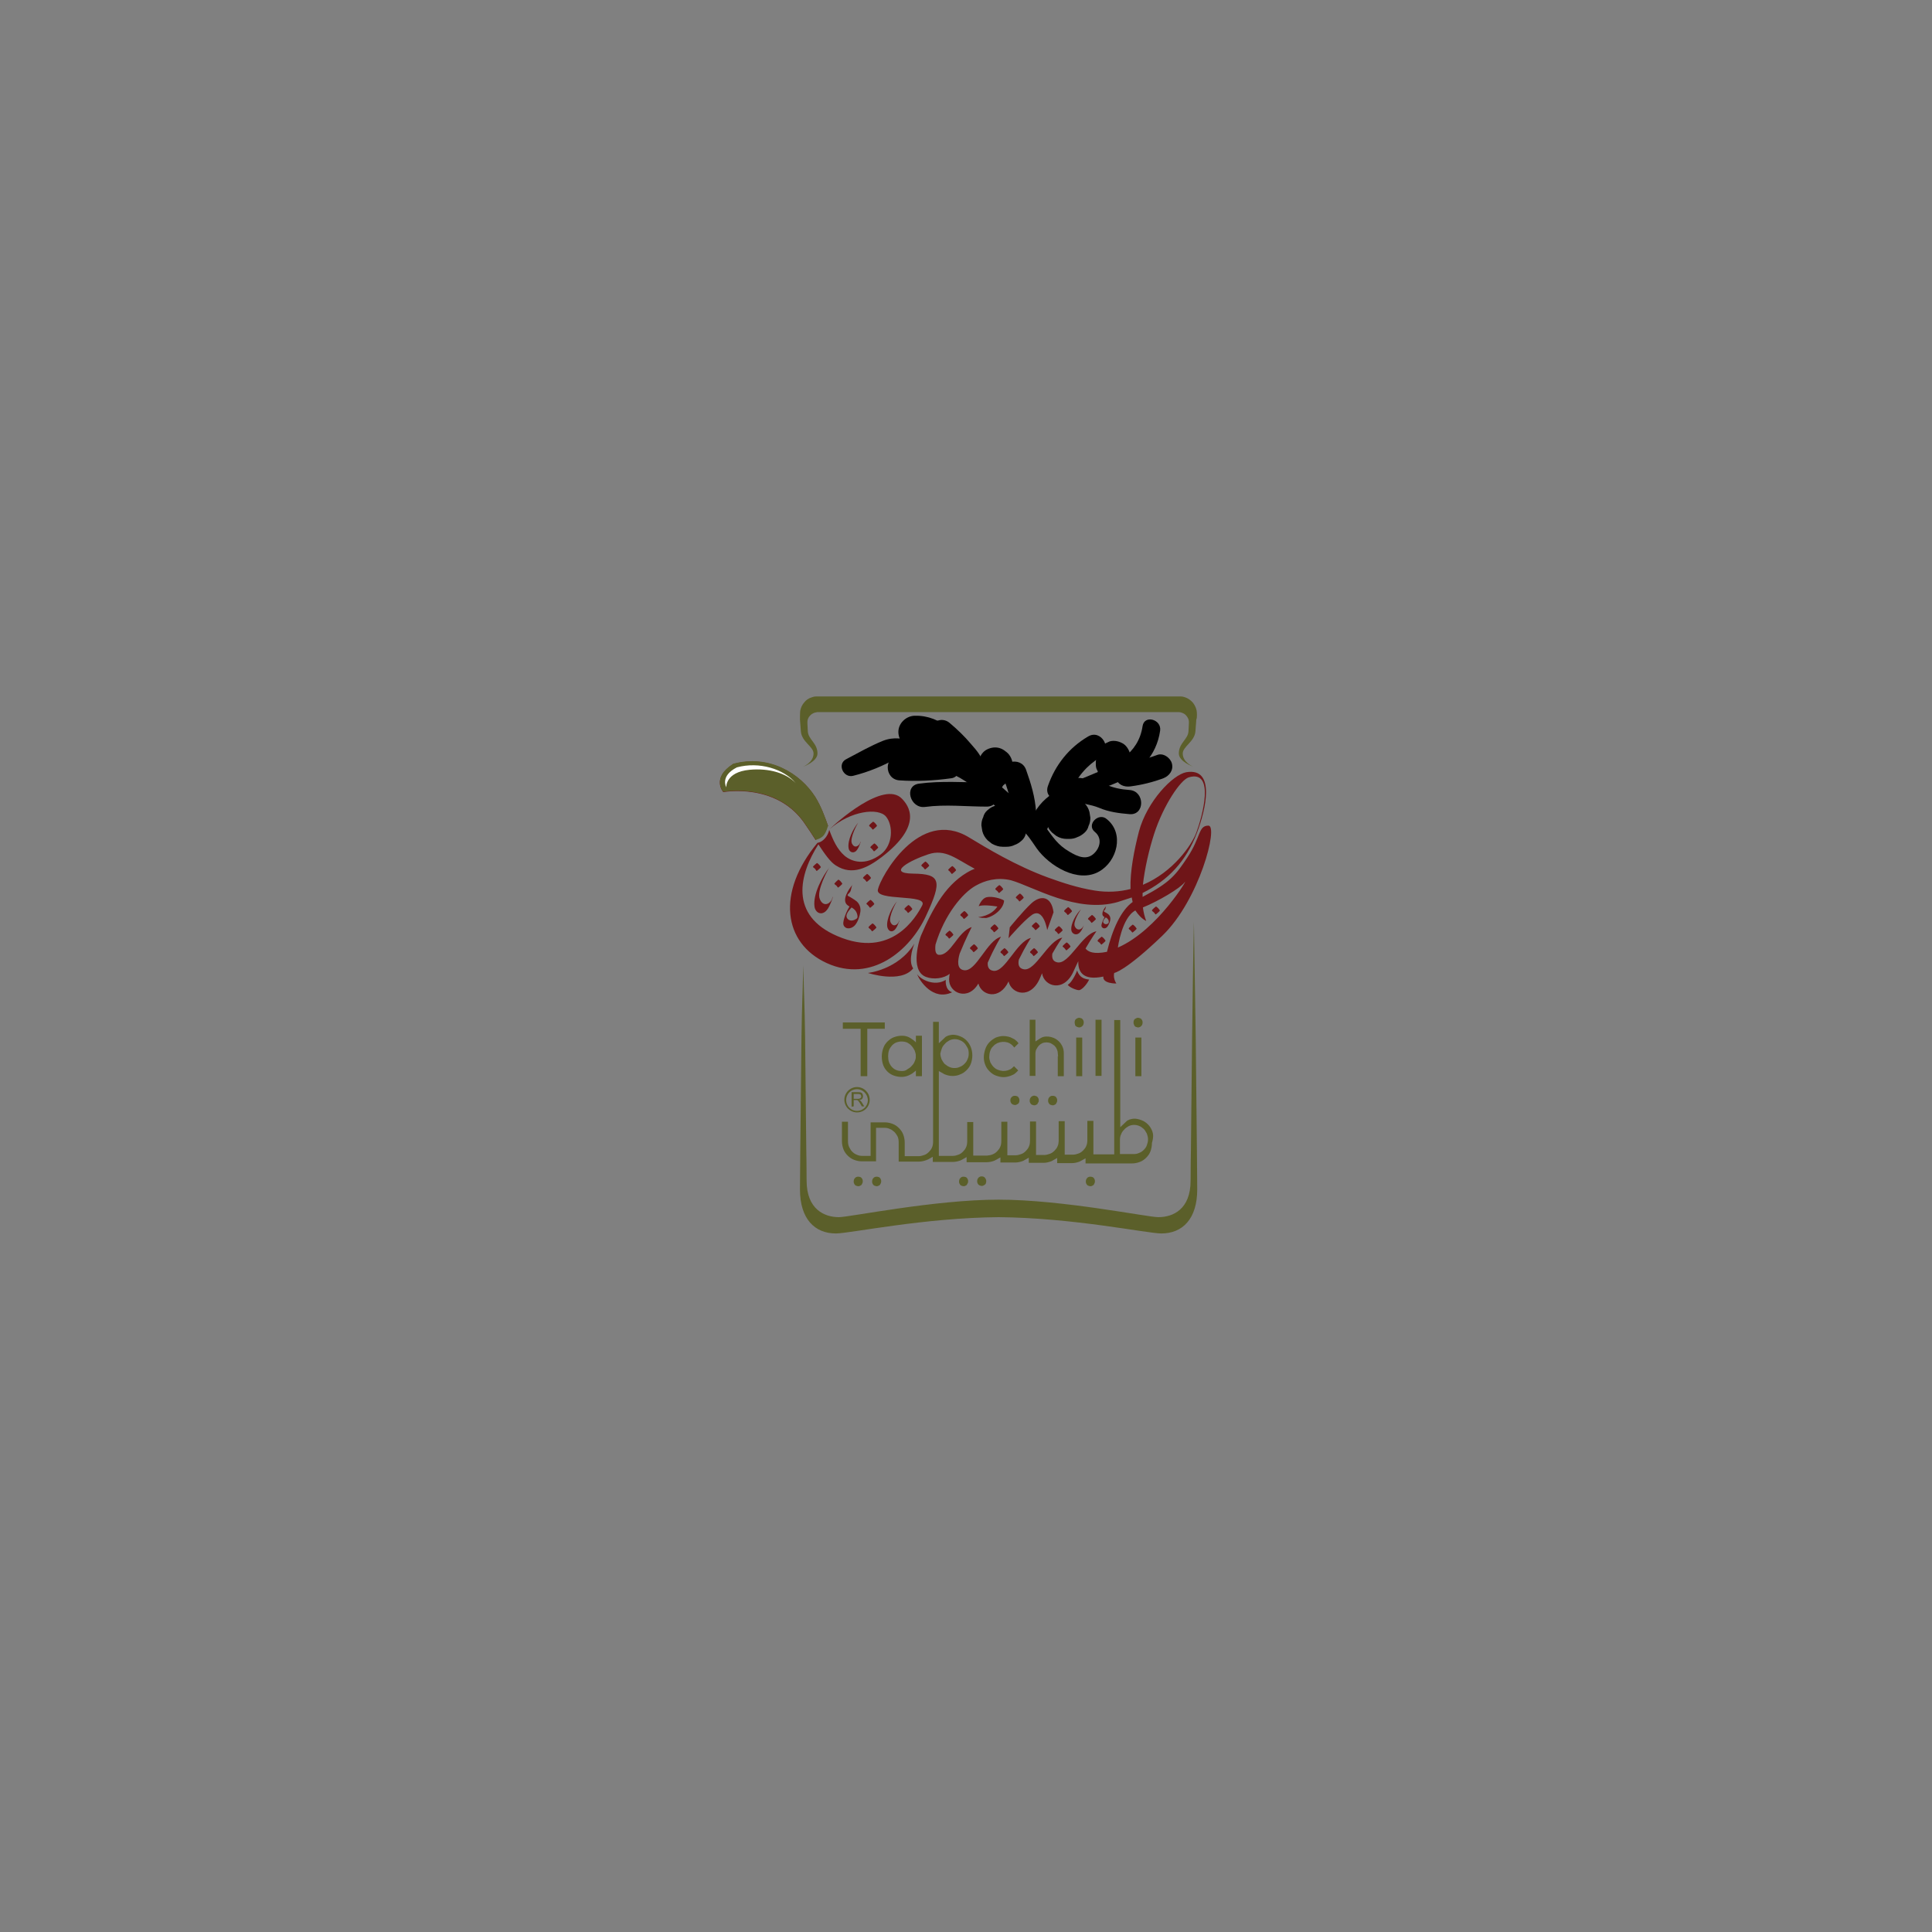 <?xml version="1.0" encoding="utf-8"?>
<!-- Generator: Adobe Illustrator 26.0.1, SVG Export Plug-In . SVG Version: 6.00 Build 0)  -->
<svg version="1.1" id="Layer_1" xmlns="http://www.w3.org/2000/svg" xmlns:xlink="http://www.w3.org/1999/xlink" x="0px" y="0px"
	 viewBox="0 0 640 640" style="enable-background:new 0 0 640 640;" xml:space="preserve">
<rect x="0" y="0" width="640" height="640" fill="#808080" stroke="none"/>
<style type="text/css">
	.st0{fill:#5B5F2A;}
	.st1{fill:#6F1518;}
	.st2{fill:#FFFFFF;}
</style>
<g id="bottom_00000065048473674140850230000012885402372745079702_">
	<g id="bottomg">
		<path class="st0" d="M396.1,343.5c-0.2-12.7-0.4-25.4-0.6-38.1c-0.3,12.7-0.4,25.4-0.6,38.1l-0.4,38.1c0,0-0.1,4.8-0.1,9.5
			c0,9.5-5.8,12.1-10.7,12.1c-3.6,0-31.7-5.8-52.9-5.8c-21.2,0-49.4,5.8-52.9,5.8c-4.8,0-10.7-2.6-10.7-12.1c0-4.7-0.1-9.5-0.1-9.5
			l-0.4-38.1c-0.2-12.7-0.3-11-0.6-23.7c-0.3,12.7-0.4,11-0.6,23.7l-0.4,38.1L265,394c0,9.8,4.9,14.6,11.9,14.6
			c4.6,0,29.1-5.2,53.9-5.4c24.8,0.2,49.3,5.4,53.9,5.4c7,0,11.9-4.8,11.9-14.6l-0.1-12.4L396.1,343.5z"/>
	</g>
</g>
<g id="top_00000173869147372879864250000003349428965749270194_">
	<g id="topg">
		<path class="st0" d="M396.4,235.4c-0.2-1-0.7-2-1.3-2.7c-0.7-0.8-1.6-1.4-2.5-1.7c-0.5-0.2-1-0.3-1.5-0.3s-0.9,0-1.3,0H271.7
			c-0.4,0-0.8,0-1.3,0s-1,0.1-1.5,0.3c-1,0.3-1.9,0.9-2.5,1.7c-0.7,0.8-1.1,1.7-1.3,2.7c-0.1,0.5-0.1,2.5-0.1,2.9l0.3,4
			c0.3,3.5,4.2,5,4.2,7.3c0,3-3.5,4.4-3.5,4.4s4.8-1.7,4.8-4.4c0-3.5-3.1-4.6-3.2-7.4c-0.1-2.2-0.2-2.9-0.1-3.5s0.4-1.2,0.8-1.6
			c0.4-0.5,1-0.8,1.5-1c0.3-0.1,0.6-0.1,0.9-0.2c0.3,0,0.8,0,1.2,0h117.5c0.4,0,0.9,0,1.2,0c0.3,0,0.6,0.1,0.9,0.2
			c0.6,0.2,1.1,0.5,1.5,1s0.7,1,0.8,1.6c0.1,0.5,0,1.3-0.1,3.5c-0.1,2.7-3.2,3.9-3.2,7.4c0,2.7,4.8,4.4,4.8,4.4s-3.5-1.4-3.5-4.4
			c0-2.3,3.9-3.9,4.2-7.3l0.3-4C396.6,237.9,396.5,235.9,396.4,235.4"/>
	</g>
</g>
<g id="wordmark_00000026843080611690486050000015499680763261525947_">
	<g id="wordmarkg">
		<rect x="376.1" y="343.7" class="st0" width="2" height="12.8"/>
		<rect x="356.5" y="343.7" class="st0" width="2" height="12.8"/>
		<path class="st0" d="M356.4,339.9c0.1,0.1,0.3,0.3,0.5,0.3c0.4,0.2,0.9,0.2,1.2,0c0.2-0.1,0.4-0.2,0.5-0.4
			c0.1-0.1,0.3-0.3,0.3-0.5c0.1-0.2,0.1-0.4,0.1-0.6s0-0.4-0.1-0.6s-0.2-0.4-0.3-0.5c-0.1-0.1-0.3-0.3-0.5-0.3
			c-0.4-0.2-0.9-0.2-1.2,0c-0.2,0.1-0.4,0.2-0.5,0.3c-0.1,0.1-0.3,0.3-0.3,0.5c-0.1,0.2-0.1,0.4-0.1,0.6s0,0.4,0.1,0.6
			C356.1,339.6,356.2,339.8,356.4,339.9"/>
		<path class="st0" d="M375.9,339.9c0.1,0.1,0.3,0.3,0.5,0.3c0.4,0.2,0.9,0.2,1.2,0c0.2-0.1,0.4-0.2,0.5-0.4
			c0.1-0.1,0.3-0.3,0.3-0.5c0.1-0.2,0.1-0.4,0.1-0.6s0-0.4-0.1-0.6s-0.2-0.4-0.3-0.5c-0.1-0.1-0.3-0.3-0.5-0.3
			c-0.4-0.2-0.9-0.2-1.2,0c-0.2,0.1-0.4,0.2-0.5,0.3c-0.1,0.1-0.3,0.3-0.3,0.5c-0.1,0.2-0.1,0.4-0.1,0.6s0,0.4,0.1,0.6
			C375.7,339.6,375.8,339.8,375.9,339.9"/>
		<rect x="362.9" y="337.8" class="st0" width="2" height="18.6"/>
		<polygon class="st0" points="293.1,338.7 279.2,338.7 279.2,340.8 285.1,340.8 285.1,356.5 287.3,356.5 287.3,340.8 293.1,340.8 
					"/>
		<path class="st0" d="M303.1,345c-0.3-0.3-0.6-0.5-0.9-0.7s-0.7-0.5-1.1-0.7s-0.8-0.3-1.2-0.4c-0.4-0.1-0.8-0.1-1.2-0.1
			c-0.9,0-1.8,0.2-2.6,0.5c-0.8,0.3-1.5,0.8-2.1,1.4s-1.1,1.3-1.4,2.2l0,0c-0.3,0.8-0.5,1.8-0.5,2.8c0,1.1,0.2,2.1,0.5,2.9
			s0.8,1.5,1.4,2.1s1.3,1,2.1,1.3c1.1,0.4,2.5,0.6,3.8,0.3c0.4-0.1,0.8-0.2,1.2-0.4c0.4-0.2,0.8-0.4,1.1-0.6
			c0.3-0.2,0.6-0.5,0.9-0.7l0.9-0.8l1.3,1.8v-11.7l-1.4,1.6L303.1,345z M298.7,354.8c-0.6,0-1.2-0.1-1.7-0.3c-0.6-0.2-1.1-0.6-1.5-1
			s-0.7-0.9-1-1.6c-0.2-0.6-0.3-1.3-0.3-2s0.1-1.4,0.3-2c0.2-0.6,0.6-1.1,1-1.6c0.4-0.4,0.9-0.8,1.5-1c1.1-0.4,2.5-0.4,3.6,0.1
			c0.5,0.3,1,0.6,1.4,1.1c0.4,0.4,0.7,1,1,1.5c0.2,0.6,0.4,1.2,0.4,1.8c0,0.6-0.1,1.2-0.4,1.8c-0.2,0.6-0.6,1.1-1,1.5
			c-0.4,0.5-0.9,0.8-1.4,1.1C300,354.7,299.4,354.8,298.7,354.8"/>
		<path class="st0" d="M335.9,353.2c-0.3,0.3-0.6,0.6-1,0.9c-0.4,0.2-0.8,0.4-1.2,0.5c-1,0.3-2.1,0.2-3.1-0.2
			c-0.6-0.2-1.1-0.6-1.5-1s-0.7-0.9-1-1.4c-0.2-0.6-0.4-1.2-0.4-1.8c0-0.7,0.1-1.4,0.3-2c0.2-0.6,0.5-1.2,1-1.6
			c0.4-0.5,0.9-0.8,1.5-1.1c1-0.4,2.1-0.5,3.2-0.2c0.4,0.1,0.8,0.3,1.2,0.6c0.4,0.3,0.7,0.6,1,1c0,0,0,0.1,0.1,0.1l1.4-1.4
			c-0.2-0.3-0.4-0.5-0.6-0.7c-0.4-0.4-0.8-0.7-1.3-0.9c-0.5-0.3-1-0.5-1.5-0.6s-1-0.2-1.6-0.2c-0.9,0-1.7,0.2-2.5,0.5
			c-0.8,0.4-1.5,0.9-2.1,1.5s-1.1,1.4-1.4,2.3s-0.5,1.8-0.5,2.8c0,0.9,0.2,1.8,0.5,2.5c0.3,0.8,0.8,1.5,1.4,2.1l0,0
			c0.6,0.6,1.3,1.1,2.1,1.4c1.3,0.5,2.7,0.7,4.1,0.3c0.5-0.1,1-0.3,1.4-0.5c0.5-0.2,0.9-0.5,1.3-0.9c0.2-0.2,0.4-0.4,0.6-0.6
			L335.9,353.2L335.9,353.2"/>
		<path class="st0" d="M345.2,345.6c0.9-0.4,2-0.4,2.9,0c0.4,0.2,0.8,0.5,1.2,0.8c0.3,0.3,0.6,0.7,0.8,1.2c0.2,0.4,0.3,0.8,0.3,1.2
			l0.1,1.1h-0.1v6.6h2V349c0-0.8-0.1-1.5-0.4-2.2s-0.7-1.3-1.2-1.8s-1.1-0.9-1.8-1.2c-1-0.4-2.2-0.6-3.4-0.3
			c-0.3,0.1-0.6,0.2-0.9,0.4L343,345v-7.2h-1.9v18.6h1.9V349c0-0.5,0.1-1,0.3-1.4c0.2-0.4,0.5-0.8,0.8-1.2
			C344.4,346.1,344.8,345.8,345.2,345.6"/>
		<path class="st0" d="M362.6,391.9c0.1-0.2,0.1-0.4,0.1-0.6s0-0.4-0.1-0.6s-0.2-0.4-0.3-0.5c-0.1-0.1-0.3-0.3-0.5-0.3
			c-0.2-0.1-0.4-0.1-0.6-0.1s-0.4,0-0.6,0.1s-0.4,0.2-0.5,0.4c-0.1,0.1-0.3,0.3-0.3,0.5c-0.1,0.2-0.1,0.4-0.1,0.6s0,0.4,0.1,0.6
			s0.2,0.4,0.3,0.5c0.1,0.1,0.3,0.3,0.5,0.3c0.4,0.2,0.9,0.2,1.2,0c0.2-0.1,0.4-0.2,0.5-0.3C362.4,392.3,362.5,392.1,362.6,391.9"/>
		<path class="st0" d="M325.8,389.8c-0.2-0.1-0.4-0.1-0.6-0.1s-0.4,0-0.6,0.1s-0.4,0.2-0.5,0.4c-0.1,0.1-0.3,0.3-0.3,0.5
			c-0.1,0.2-0.1,0.4-0.1,0.6s0,0.4,0.1,0.6s0.2,0.4,0.3,0.5c0.2,0.1,0.3,0.3,0.5,0.3c0.4,0.2,0.9,0.2,1.2,0c0.2-0.1,0.4-0.2,0.5-0.3
			c0.1-0.1,0.3-0.3,0.3-0.5c0.1-0.2,0.1-0.4,0.1-0.6s0-0.4-0.1-0.6s-0.2-0.4-0.3-0.5C326.2,390,326,389.9,325.8,389.8"/>
		<path class="st0" d="M320.6,391.9c0.1-0.2,0.1-0.4,0.1-0.6s0-0.4-0.1-0.6s-0.2-0.4-0.3-0.5c-0.1-0.1-0.3-0.3-0.5-0.3
			c-0.2-0.1-0.4-0.1-0.6-0.1s-0.4,0-0.6,0.1s-0.4,0.2-0.5,0.4c-0.1,0.1-0.3,0.3-0.3,0.5c-0.1,0.2-0.1,0.4-0.1,0.6s0,0.4,0.1,0.6
			s0.2,0.4,0.3,0.5c0.1,0.1,0.3,0.3,0.5,0.3c0.4,0.2,0.9,0.2,1.2,0c0.2-0.1,0.4-0.2,0.5-0.3C320.3,392.3,320.5,392.1,320.6,391.9"/>
		<path class="st0" d="M291.8,391.9c0.1-0.2,0.1-0.4,0.1-0.6s0-0.4-0.1-0.6s-0.2-0.4-0.3-0.5c-0.1-0.1-0.3-0.3-0.5-0.3
			c-0.2-0.1-0.4-0.1-0.6-0.1s-0.4,0-0.6,0.1s-0.4,0.2-0.5,0.4c-0.1,0.1-0.3,0.3-0.3,0.5c-0.1,0.2-0.1,0.4-0.1,0.6s0,0.4,0.1,0.6
			s0.2,0.4,0.3,0.5c0.1,0.1,0.3,0.3,0.5,0.3c0.4,0.2,0.9,0.2,1.2,0c0.2-0.1,0.4-0.2,0.5-0.3C291.6,392.3,291.7,392.1,291.8,391.9"/>
		<path class="st0" d="M285.7,391.9c0.1-0.2,0.1-0.4,0.1-0.6s0-0.4-0.1-0.6s-0.2-0.4-0.3-0.5c-0.1-0.1-0.3-0.3-0.5-0.3
			c-0.2-0.1-0.4-0.1-0.6-0.1s-0.4,0-0.6,0.1s-0.4,0.2-0.5,0.4c-0.1,0.1-0.3,0.3-0.3,0.5c-0.1,0.2-0.1,0.4-0.1,0.6s0,0.4,0.1,0.6
			s0.2,0.4,0.3,0.5c0.1,0.1,0.3,0.3,0.5,0.3c0.4,0.2,0.9,0.2,1.2,0c0.2-0.1,0.4-0.2,0.5-0.3C285.5,392.3,285.6,392.1,285.7,391.9"/>
		<path class="st0" d="M350.1,365.1c0.1-0.2,0.1-0.4,0.1-0.6s0-0.4-0.1-0.6s-0.2-0.4-0.3-0.5c-0.1-0.1-0.3-0.3-0.5-0.3l0,0
			c-0.2-0.1-0.4-0.1-0.6-0.1s-0.4,0-0.6,0.1s-0.4,0.2-0.5,0.4c-0.1,0.1-0.3,0.3-0.3,0.5c-0.1,0.2-0.1,0.4-0.1,0.6s0,0.4,0.1,0.6
			s0.2,0.4,0.3,0.5c0.1,0.1,0.3,0.3,0.5,0.3c0.4,0.2,0.9,0.2,1.2,0c0.2-0.1,0.4-0.2,0.5-0.3C349.9,365.4,350,365.3,350.1,365.1"/>
		<path class="st0" d="M334.8,363.9c-0.1,0.2-0.1,0.4-0.1,0.6s0,0.4,0.1,0.6s0.2,0.4,0.3,0.5c0.2,0.1,0.3,0.3,0.5,0.3
			c0.4,0.2,0.9,0.2,1.2,0c0.2-0.1,0.4-0.2,0.5-0.3c0.1-0.1,0.3-0.3,0.3-0.5c0.1-0.2,0.1-0.4,0.1-0.6s0-0.4-0.1-0.6s-0.2-0.4-0.3-0.5
			c-0.1-0.1-0.3-0.3-0.5-0.3c-0.2-0.1-0.4-0.1-0.6-0.1s-0.4,0-0.6,0.1s-0.4,0.2-0.5,0.4C335,363.5,334.9,363.7,334.8,363.9"/>
		<path class="st0" d="M344,365.1c0.1-0.2,0.1-0.4,0.1-0.6s0-0.4-0.1-0.6s-0.2-0.4-0.3-0.5c-0.1-0.1-0.3-0.3-0.5-0.3
			c-0.4-0.2-0.9-0.2-1.2,0c-0.2,0.1-0.4,0.2-0.5,0.4c-0.1,0.1-0.3,0.3-0.3,0.5c-0.1,0.2-0.1,0.4-0.1,0.6s0,0.4,0.1,0.6
			s0.2,0.4,0.3,0.5c0.1,0.1,0.3,0.3,0.5,0.3c0.4,0.2,0.9,0.2,1.2,0c0.2-0.1,0.4-0.2,0.5-0.3C343.7,365.4,343.9,365.3,344,365.1"/>
		<rect x="303.4" y="343.1" class="st0" width="2" height="13.4"/>
		<path class="st0" d="M381.7,374.7L381.7,374.7c-0.3-0.8-0.8-1.6-1.4-2.2s-1.3-1.1-2.1-1.4c-1-0.4-2.2-0.7-3.4-0.4
			c-0.3,0.1-0.6,0.1-0.9,0.3c-0.3,0.1-0.5,0.2-0.7,0.4c-0.1,0.1-0.2,0.2-0.3,0.3l-1.8,1.7v-35.5h-2v44.5h-6.9v-11.1h-2v6.3
			c0,0.8-0.1,1.5-0.4,2.1c-0.2,0.5-0.6,1-1,1.4s-0.9,0.8-1.5,1s-1.2,0.4-1.8,0.4h-2.8v-11.1h-2v6.3c0,0.8-0.1,1.5-0.4,2.1
			c-0.2,0.5-0.6,1-1,1.4s-0.9,0.8-1.5,1s-1.2,0.4-1.8,0.4h-2.8v-11.1h-2v6.3c0,0.8-0.1,1.5-0.4,2.1c-0.2,0.5-0.6,1-1,1.4
			s-0.9,0.8-1.5,1s-1.2,0.4-1.8,0.4h-2.8v-11.1h-2v6.3c0,0.8-0.1,1.5-0.4,2.1c-0.2,0.5-0.6,1-1,1.4s-0.9,0.8-1.5,1
			c-0.6,0.3-1.2,0.3-1.8,0.4h-0.1h-4.5v-11.1h-2v6.3c0,0.8-0.1,1.5-0.4,2.1c-0.2,0.5-0.6,1-1,1.4s-0.9,0.8-1.5,1s-1.1,0.4-1.8,0.4
			H311v-28.1l1.6,0.9c0.1,0.1,0.3,0.2,0.4,0.2c1.6,0.7,3.6,0.7,5.1,0c0.8-0.3,1.5-0.8,2.1-1.4s1.1-1.3,1.4-2.1
			c0.3-0.8,0.5-1.8,0.5-2.8s-0.2-1.9-0.5-2.7c-0.3-0.8-0.8-1.6-1.4-2.2s-1.3-1.1-2.1-1.4c-1-0.4-2.2-0.7-3.4-0.4
			c-0.3,0.1-0.6,0.1-0.9,0.3c-0.3,0.1-0.5,0.2-0.7,0.4c-0.1,0.1-0.2,0.2-0.3,0.3l-1.8,1.7v-7.1h-1.9v39.6c0,0.8-0.1,1.5-0.4,2.1
			c-0.2,0.5-0.6,1-1,1.4s-0.9,0.8-1.5,1s-1.2,0.4-1.8,0.4h-4.7v-4.5c0-1-0.2-1.9-0.5-2.7c-0.3-0.8-0.8-1.5-1.4-2.1s-1.3-1.1-2.1-1.4
			c-0.8-0.3-1.6-0.5-2.5-0.5h-4.8v11.1h-2.8c-0.6,0-1.2-0.1-1.8-0.4c-0.6-0.2-1.1-0.6-1.5-1s-0.7-0.9-1-1.5s-0.4-1.3-0.4-2.1v-6.3
			h-2v6.4c0,1,0.2,1.9,0.5,2.7c0.3,0.8,0.8,1.5,1.4,2.1s1.3,1.1,2.1,1.4c0.8,0.3,1.6,0.5,2.5,0.5h4.8v-11.1h2.8
			c0.6,0,1.2,0.1,1.8,0.4c0.6,0.2,1,0.6,1.5,1c0.4,0.4,0.7,0.9,1,1.4c0.3,0.6,0.4,1.3,0.4,2.1v6.3h6.7c0.8,0,1.7-0.2,2.5-0.5
			c0.2-0.1,0.3-0.2,0.5-0.2l1.6-0.9v1.7h6.7c0.8,0,1.7-0.2,2.5-0.5c0.2-0.1,0.3-0.2,0.4-0.2l1.6-0.9v1.7h6.7c0.8,0,1.7-0.2,2.5-0.5
			c0.2-0.1,0.3-0.2,0.4-0.2l1.6-0.9v1.7h4.9c0.8,0,1.7-0.2,2.5-0.5c0.2-0.1,0.3-0.1,0.4-0.2l1.6-0.9v1.7h4.9c0.8,0,1.7-0.2,2.5-0.5
			c0.2-0.1,0.3-0.1,0.4-0.2l1.6-0.9v1.7h4.9c0.8,0,1.7-0.2,2.5-0.5c0.2-0.1,0.3-0.2,0.4-0.2l1.6-0.9v1.7H375c0.9,0,1.8-0.2,2.6-0.5
			c0.8-0.3,1.5-0.8,2.1-1.4s1.1-1.3,1.4-2.1c0.3-0.8,0.5-1.8,0.5-2.8C382.2,376.5,382,375.6,381.7,374.7 M312,347.3
			c0.2-0.6,0.6-1.1,1-1.5c0.4-0.5,0.9-0.8,1.4-1.1c1.1-0.6,2.5-0.6,3.6-0.1c0.6,0.2,1.1,0.6,1.5,1s0.7,1,1,1.5s0.4,1.2,0.4,1.9
			c0,0.7-0.1,1.3-0.4,1.9c-0.2,0.6-0.6,1.1-1,1.5s-0.9,0.8-1.5,1c-0.6,0.3-1.2,0.4-1.8,0.4c-0.6,0-1.2-0.1-1.8-0.4
			c-0.5-0.2-1-0.6-1.5-1c-0.4-0.4-0.7-1-1-1.5c-0.2-0.6-0.4-1.2-0.4-1.9C311.6,348.5,311.8,347.8,312,347.3 M379.9,379.4
			c-0.2,0.6-0.6,1.1-1,1.5s-0.9,0.8-1.5,1c-0.6,0.3-1.2,0.4-1.8,0.4H371v-4.8c0-0.6,0.1-1.2,0.4-1.8c0.2-0.6,0.6-1.1,1-1.5
			c0.4-0.5,0.9-0.8,1.4-1.1c1.1-0.6,2.5-0.6,3.6-0.1c0.6,0.2,1,0.6,1.5,1c0.4,0.4,0.7,1,1,1.5c0.2,0.6,0.4,1.2,0.4,1.9
			C380.3,378.2,380.1,378.8,379.9,379.4"/>
		<path class="st0" d="M282.1,366.6v-4.8h2.1c0.4,0,0.7,0,1,0.1c0.2,0.1,0.4,0.2,0.5,0.5c0.1,0.2,0.2,0.5,0.2,0.7
			c0,0.3-0.1,0.6-0.3,0.9c-0.2,0.2-0.6,0.4-1,0.4c0.2,0.1,0.3,0.2,0.4,0.2c0.2,0.2,0.4,0.4,0.5,0.6l0.8,1.3h-0.8l-0.6-1
			c-0.2-0.3-0.3-0.5-0.5-0.7c-0.1-0.2-0.2-0.3-0.3-0.3c-0.1-0.1-0.2-0.1-0.3-0.1c-0.1,0-0.2,0-0.3,0h-0.7v2.1L282.1,366.6
			L282.1,366.6z M282.7,364h1.4c0.3,0,0.5,0,0.7-0.1s0.3-0.2,0.4-0.3c0.1-0.1,0.1-0.3,0.1-0.4c0-0.2-0.1-0.4-0.2-0.6
			c-0.2-0.1-0.4-0.2-0.8-0.2h-1.5v1.6H282.7z"/>
		<path class="st0" d="M283.9,368.5c-2.3,0-4.2-1.9-4.2-4.2c0-2.3,1.9-4.2,4.2-4.2c2.3,0,4.2,1.9,4.2,4.2
			C288.1,366.7,286.2,368.5,283.9,368.5 M283.9,360.8c-2,0-3.6,1.6-3.6,3.6s1.6,3.6,3.6,3.6s3.6-1.6,3.6-3.6
			C287.4,362.4,285.8,360.8,283.9,360.8"/>
	</g>
</g>
<g id="chilli_00000009562077771952825160000015405690841108350338_">
	<g id="chillig">
		<path class="st1" d="M324.2,300.2c0,0,0.9-2.6,2.7-3c1.9-0.4,4.8,0.5,5.7,1.1c0,2.3-2.8,5.1-5.9,5.8c-2.2,0-2.6-0.3-2.6-0.3
			s4.1-0.2,6.3-3.5C325.3,299.5,324.2,300.2,324.2,300.2"/>
		<path class="st1" d="M356.8,321.5c-0.6,1.7-2.1,4.3-3.1,4.7c0.5,0.9,3.1,1.9,3.8,1.8c1.4-0.3,3-2.8,3.3-3.5
			C359.1,324.3,357.6,323.8,356.8,321.5"/>
		<path class="st1" d="M313.3,324.6c-3.7,2.3-8.3-0.1-9.5-1.9c0.8,2.2,5.3,9,11.6,6C312.9,327.9,313.3,324.6,313.3,324.6"/>
		<path class="st1" d="M287.5,322.3c0,0,10.9,3.6,15-1.5c-1.9-2.8,0.4-8.2,0.4-8.2C297.5,321.3,287.5,322.3,287.5,322.3"/>
		<path class="st1" d="M266.2,272.3c1.4,2,2.8,4.1,4,6l4.1-4.7c-1.1-3.1-2.3-6.4-4.2-9.5c-5-7.9-15.4-14.2-27.2-11
			c-7.4,4.7-3.3,9.3-3.3,9.3S256.8,259.2,266.2,272.3"/>
		<path class="st1" d="M283.6,281.9c0.6-0.6,1-1.6,1.3-2.4c0.4-0.9,0.3-1-0.1,0c-0.7,1.1-1.9,1.4-2.6-0.1c-0.8-1.8,1.9-6.7,2.1-6.9
			c-1.6,1.9-3.6,5.8-3.2,8.4C281.2,282.1,282.5,282.9,283.6,281.9"/>
		<path class="st1" d="M288.6,274.2c0.3,0.4,0.5,0.7,0.6,0.6c0.4-0.3,1.2-1,1.3-1.2c0.1-0.1-0.2-0.4-0.5-0.8
			c-0.3-0.3-0.6-0.6-0.8-0.6c0,0-1.3,1-1.3,1.3C287.9,273.7,288.3,273.9,288.6,274.2"/>
		<path class="st1" d="M289,281.4c0.3,0.4,0.5,0.7,0.6,0.6c0.4-0.3,1.2-1,1.3-1.2c0.1-0.1-0.2-0.4-0.5-0.8c-0.3-0.3-0.6-0.6-0.8-0.6
			c0,0-1.3,1-1.3,1.3C288.3,280.8,288.7,281,289,281.4"/>
		<path class="st1" d="M286.6,291.5c0.3,0.4,0.5,0.7,0.6,0.6c0.4-0.3,1.2-1,1.3-1.2c0.1-0.1-0.2-0.4-0.5-0.8
			c-0.3-0.3-0.6-0.6-0.8-0.6c0,0-1.3,1-1.3,1.3C285.8,291,286.3,291.1,286.6,291.5"/>
		<path class="st1" d="M287.7,300.1c0.3,0.4,0.5,0.7,0.6,0.6c0.4-0.3,1.2-1,1.3-1.2c0.1-0.1-0.2-0.4-0.5-0.8
			c-0.3-0.3-0.6-0.6-0.8-0.6c0,0-1.3,1-1.3,1.3C287,299.5,287.4,299.7,287.7,300.1"/>
		<path class="st1" d="M288.4,307.9c0.3,0.4,0.5,0.7,0.6,0.6c0.4-0.3,1.2-1,1.3-1.2c0.1-0.1-0.2-0.4-0.5-0.8
			c-0.3-0.3-0.6-0.6-0.8-0.6c0,0-1.3,1-1.3,1.3C287.7,307.4,288.1,307.6,288.4,307.9"/>
		<path class="st1" d="M300.3,301.8c0.3,0.4,0.5,0.7,0.6,0.6c0.4-0.3,1.2-1,1.3-1.2c0.1-0.1-0.2-0.4-0.5-0.8
			c-0.3-0.3-0.6-0.6-0.8-0.6c0,0-1.3,1-1.3,1.3C299.6,301.3,300,301.5,300.3,301.8"/>
		<path class="st1" d="M305.9,287.4c0.3,0.4,0.5,0.7,0.6,0.6c0.4-0.3,1.2-1,1.3-1.2c0.1-0.1-0.2-0.4-0.5-0.8
			c-0.3-0.3-0.6-0.6-0.8-0.6c0,0-1.3,1-1.3,1.3C305.2,286.9,305.6,287.1,305.9,287.4"/>
		<path class="st1" d="M314.8,288.9c0.3,0.4,0.5,0.7,0.6,0.6c0.4-0.3,1.2-1,1.3-1.2c0.1-0.1-0.2-0.4-0.5-0.8
			c-0.3-0.3-0.6-0.6-0.8-0.6c0,0-1.3,1-1.3,1.3C314.1,288.3,314.5,288.5,314.8,288.9"/>
		<path class="st1" d="M330.4,295.2c0.3,0.4,0.5,0.7,0.6,0.6c0.4-0.3,1.2-1,1.3-1.2c0.1-0.1-0.2-0.4-0.5-0.8
			c-0.3-0.3-0.6-0.6-0.8-0.6c0,0-1.3,1-1.3,1.3C329.7,294.7,330.1,294.9,330.4,295.2"/>
		<path class="st1" d="M337.2,298c0.3,0.4,0.5,0.7,0.6,0.6c0.4-0.3,1.2-1,1.3-1.2c0.1-0.1-0.2-0.4-0.5-0.8c-0.3-0.3-0.6-0.6-0.8-0.6
			c0,0-1.3,1-1.3,1.3C336.5,297.5,336.9,297.7,337.2,298"/>
		<path class="st1" d="M328.8,308.2c0.3,0.4,0.5,0.7,0.6,0.6c0.4-0.3,1.2-1,1.3-1.2c0.1-0.1-0.2-0.4-0.5-0.8
			c-0.3-0.3-0.6-0.6-0.8-0.6c0,0-1.3,1-1.3,1.3C328.1,307.7,328.5,307.9,328.8,308.2"/>
		<path class="st1" d="M332.1,316.1c0.3,0.4,0.5,0.7,0.6,0.6c0.4-0.3,1.2-1,1.3-1.2c0.1-0.1-0.2-0.4-0.5-0.8
			c-0.3-0.3-0.6-0.6-0.8-0.6c0,0-1.3,1-1.3,1.3C331.4,315.6,331.8,315.8,332.1,316.1"/>
		<path class="st1" d="M342.5,307.5c0.3,0.4,0.5,0.7,0.6,0.6c0.4-0.3,1.2-1,1.3-1.2c0.1-0.1-0.2-0.4-0.5-0.8
			c-0.3-0.3-0.6-0.6-0.8-0.6c0,0-1.3,1-1.3,1.3C341.8,307,342.2,307.2,342.5,307.5"/>
		<path class="st1" d="M341.9,316.1c0.3,0.4,0.5,0.7,0.6,0.6c0.4-0.3,1.2-1,1.3-1.2c0.1-0.1-0.2-0.4-0.5-0.8
			c-0.3-0.3-0.6-0.6-0.8-0.6c0,0-1.3,1-1.3,1.3C341.2,315.6,341.6,315.8,341.9,316.1"/>
		<path class="st1" d="M353.2,302.5c0.3,0.4,0.5,0.7,0.6,0.6c0.4-0.3,1.2-1,1.3-1.2c0.1-0.1-0.2-0.4-0.5-0.8
			c-0.3-0.3-0.6-0.6-0.8-0.6c0,0-1.3,1-1.3,1.3C352.5,302,352.9,302.2,353.2,302.5"/>
		<path class="st1" d="M350.1,308.8c0.3,0.4,0.5,0.7,0.6,0.6c0.4-0.3,1.2-1,1.3-1.2c0.1-0.1-0.2-0.4-0.5-0.8
			c-0.3-0.3-0.6-0.6-0.8-0.6c0,0-1.3,1-1.3,1.3C349.4,308.3,349.8,308.5,350.1,308.8"/>
		<path class="st1" d="M352.7,314.2c0.3,0.4,0.5,0.7,0.6,0.6c0.4-0.3,1.2-1,1.3-1.2c0.1-0.1-0.2-0.4-0.5-0.8
			c-0.3-0.3-0.6-0.6-0.8-0.6c0,0-1.3,1-1.3,1.3C352,313.7,352.4,313.8,352.7,314.2"/>
		<path class="st1" d="M361.1,305.1c0.3,0.4,0.5,0.7,0.6,0.6c0.4-0.3,1.2-1,1.3-1.2c0.1-0.1-0.2-0.4-0.5-0.8
			c-0.3-0.3-0.6-0.6-0.8-0.6c0,0-1.3,1-1.3,1.3C360.4,304.6,360.8,304.7,361.1,305.1"/>
		<path class="st1" d="M364.3,312.3c0.3,0.4,0.5,0.7,0.6,0.6c0.4-0.3,1.2-1,1.3-1.2c0.1-0.1-0.2-0.4-0.5-0.8
			c-0.3-0.3-0.6-0.6-0.8-0.6c0,0-1.3,1-1.3,1.3C363.5,311.8,363.9,312,364.3,312.3"/>
		<path class="st1" d="M374.6,308.3c0.3,0.4,0.5,0.7,0.6,0.6c0.4-0.3,1.2-1,1.3-1.2c0.1-0.1-0.2-0.4-0.5-0.8
			c-0.3-0.3-0.6-0.6-0.8-0.6c0,0-1.3,1-1.3,1.3C373.9,307.8,374.3,308,374.6,308.3"/>
		<path class="st1" d="M382.3,302.3c0.3,0.4,0.5,0.7,0.6,0.6c0.4-0.3,1.2-1,1.3-1.2c0.1-0.1-0.2-0.4-0.5-0.8
			c-0.3-0.3-0.6-0.6-0.8-0.6c0,0-1.3,1-1.3,1.3C381.6,301.8,382,302,382.3,302.3"/>
		<path class="st1" d="M322,314.8c0.3,0.4,0.5,0.7,0.6,0.6c0.4-0.3,1.2-1,1.3-1.2c0.1-0.1-0.2-0.4-0.5-0.8c-0.3-0.3-0.6-0.6-0.8-0.6
			c0,0-1.3,1-1.3,1.3C321.3,314.3,321.7,314.5,322,314.8"/>
		<path class="st1" d="M313.9,310.3c0.3,0.4,0.5,0.7,0.6,0.6c0.4-0.3,1.2-1,1.3-1.2c0.1-0.1-0.2-0.4-0.5-0.8
			c-0.3-0.3-0.6-0.6-0.8-0.6c0,0-1.3,1-1.3,1.3C313.1,309.8,313.6,310,313.9,310.3"/>
		<path class="st1" d="M318.8,303.8c0.3,0.4,0.5,0.7,0.6,0.6c0.4-0.3,1.2-1,1.3-1.2c0.1-0.1-0.2-0.4-0.5-0.8
			c-0.3-0.3-0.6-0.6-0.8-0.6c0,0-1.3,1-1.3,1.3C318.1,303.3,318.5,303.5,318.8,303.8"/>
		<path class="st1" d="M321.5,288.4c-0.2,0.1-0.5,0.2-0.7,0.3C321,288.7,321.2,288.5,321.5,288.4"/>
		<path class="st1" d="M321.5,288.4c0.1-0.1,0.3-0.1,0.4-0.2C321.7,288.3,321.6,288.4,321.5,288.4"/>
		<path class="st1" d="M293.9,306.9c0.2,1.4,1.4,2.2,2.5,1.1c0.6-0.6,1-1.6,1.3-2.4c0.4-0.9,0.3-1-0.1,0c-0.7,1.1-1.9,1.4-2.6-0.1
			c-0.8-1.8,1.9-6.7,2.1-6.9C295.6,300.4,293.6,304.3,293.9,306.9"/>
		<path class="st1" d="M270.6,288.5c0.4-0.3,1.2-1,1.3-1.2c0.1-0.1-0.2-0.4-0.5-0.8c-0.3-0.3-0.6-0.6-0.8-0.6c0,0-1.3,1-1.3,1.3
			c0,0.1,0.4,0.3,0.7,0.6C270.3,288.3,270.5,288.6,270.6,288.5"/>
		<path class="st1" d="M279.7,306.9c1,1.2,2.8,0.5,3.6-0.5c0.9-1.1,1.5-2.9,1.7-4.3c0.2-1.3-0.2-2.6-1.2-3.5
			c-0.2-0.2-1.1-0.8-2.1-1.4c-1.1-0.6-1.3-0.5-0.2-1.6c0.6-0.7,0.4-2,1-2.6c-1.3,1.4-3.9,5.3-1.7,6.9c0.2,0.1,0.4,0.3,0.6,0.4
			c-0.8,1.3-1.4,2.7-1.8,4.1C279.4,305.2,279.1,306.2,279.7,306.9 M282.1,300.6c0.5,0.3,0.9,0.6,1.3,1.1c0.3,0.4,0.5,0.9,0.6,1.4
			s0.1,0.8-0.1,1.1c-0.9,0.7-2.1,1.1-3,0.3C279.6,303.3,281.2,301.6,282.1,300.6"/>
		<path class="st1" d="M276.4,292.8c0,0.1,0.4,0.3,0.7,0.6c0.3,0.4,0.5,0.7,0.6,0.6c0.4-0.3,1.2-1,1.3-1.2c0.1-0.1-0.2-0.4-0.5-0.8
			c-0.3-0.3-0.6-0.6-0.8-0.6C277.6,291.5,276.4,292.5,276.4,292.8"/>
		<path class="st1" d="M273.6,301.8c1-1,1.5-2.5,2-3.7c0.5-1.4,0.4-1.5-0.1,0c-1,1.7-2.9,2.1-3.9-0.2c-1.3-2.7,2.8-10.2,3.2-10.6
			c-2.4,3-5.5,8.9-5,12.9C270,302.2,271.9,303.4,273.6,301.8"/>
		<path class="st1" d="M320.3,289c-0.1,0.1-0.3,0.1-0.3,0.1S320.1,289.1,320.3,289"/>
		<path class="st1" d="M341.6,299.3c-2.8,2.6-7.1,7.9-7.1,7.9l-0.4,3.6c0,0,5-5.8,7.7-7.7c3.9-2.7,5.1,5,5.1,5l2.1-5.9
			C348.3,296.8,344.7,296.4,341.6,299.3"/>
		<path class="st1" d="M356.1,307c-0.9-1.5,1.8-5.5,2-5.8c-1.6,1.6-3.5,4.8-3.2,7c0.2,1.1,1.5,1.8,2.6,0.9c0.6-0.5,1-1.3,1.3-2
			c0.3-0.8,0.3-0.8-0.1,0C358,308.1,356.8,308.3,356.1,307"/>
		<path class="st1" d="M385,310c12.3-11.8,18.7-36.5,15.3-36.5c-3.4,0-2.4,3.7-7,10.6c-3.8,5.7-5.6,8.2-14.8,13c0-0.5,0-0.9,0-1.3
			c8.5-4.2,14.4-10.5,18-19.9c2.9-7.6,6.3-21.7-3.5-20.1c-4.5,0.8-13,9.6-15.7,19.6c-1.6,6.2-3,13.3-2.8,19.1
			c-3.6,0.9-7.6,1.2-11.9,0.5c-5.6-0.9-10.7-2.6-15.4-4.3c-10.7-3.9-20.4-9.8-26.2-13.3c-16.6-10.1-29.4,13.3-30.2,17.3
			c-0.8,4,16.7,1.3,14.7,5.2c-2,3.9-10.2,17.9-28.1,10.2c-16.1-6.9-12.6-20.5-6.3-30.4c2.1,3.2,4,5.9,5.8,7
			c5.4,3.5,10.6,0.7,15.2-2.8c13.9-10.7,8.8-17.1,6.7-19.3c-6-6.3-22,8.1-24,10.1c7-6.2,16.2-7.2,18.7-4.2c2.4,2.9,2.4,9.4-1.7,12.5
			c-5.2,3.9-9.7,2.5-12.1,0.4s-3.8-5.2-5-8.5l0.1-0.1l-0.1,0.1c0,0-0.3,1.6-1.5,2.9s-2.4,1.4-2.4,1.4c-13.7,16.5-11.3,33.2,3,39.8
			c14.8,6.8,27.7-4.1,33-15.7c5.4-11.6,4.8-13.8-4.3-13.9c-9.1-0.1-0.8-4.5,5-6.4c5.6-1.9,9.2,1.5,15.4,4.8c-0.3,0.1-0.7,0.3-1,0.4
			c-4.1,2-7.4,5.2-10,8.9c-2.8,4-5,8.6-6.8,12.8c-0.3,0.6-4,11.5,1.6,13.7c2.6,1,6,0.5,7.9-1c-0.1,0.6-0.2,1.2-0.2,1.8
			c-0.1,4.6,6.3,7.3,9.7,1.4c1,4,7,5.7,10-0.7c0.9,4.2,7.4,6.2,10.5-1.3c0.2-0.5,0.4-0.9,0.6-1.4c0.6,4.4,7.3,6.6,10.5-0.8
			c0.5-1.1,1-2.2,1.5-3.2c-0.1,3.2,1.2,6.6,8.3,5.1c-0.3,2.4,4.3,2.3,4.3,2.3c-1.2-1.9-0.7-3.5-0.7-3.5S372.7,321.8,385,310
			 M382.3,276.3c3.1-9.6,8.8-18,11.5-18.8c8.8-2.6,4.5,12.9,2.5,18.3c-1.5,4.1-7.7,13.1-17.7,17.3
			C379.2,287.7,380.6,281.6,382.3,276.3 M379.7,305.1c-0.5-1.3-0.9-2.9-1.1-4.5c5.2-2.1,12.4-6.4,13.8-8.3
			c1.7-2.2-8.8,15.8-22.1,21.6c0,0,1.3-9.9,5.8-12.3C377.1,303.1,378.2,304.3,379.7,305.1 M366.7,315.3c-4.4,0.9-6.3,0-7.1-1.1
			c2.1-3.6,3.6-5.7,3.6-5.7c-4.8,0.9-9,11-12.9,10.3c-1.6-0.3-1.9-1.5-1.7-2.9c1.9-3.4,3.3-5.3,3.3-5.3c-4.8,1-8.8,11.1-12.7,10.5
			c-1.8-0.3-2-1.7-1.7-3.2c2.2-4.5,4-7.2,4-7.2c-4.8,1.2-8.5,11.4-12.4,10.9c-1.6-0.2-2-1.4-1.9-2.7c2.3-5.3,4.4-8.6,4.4-8.6
			c-4.7,1.3-8.2,11.6-12.2,11.1c-2.6-0.3-2.1-3.4-1.5-5.5c2.2-5.4,4-8.8,4-8.8c-4.7,1.5-6.9,9.5-10.9,9.2c-1.2-0.1-1.3-1.7-1.1-3.4
			c3-10,9-17.1,13.3-19.5c3-1.7,7-2.9,11.7-1.8c7.4,2.1,21.8,11.1,35.4,7.2c1.6-0.5,3.1-1,4.6-1.5c0.1,0.5,0.2,1,0.3,1.5
			C371.3,301.6,368.5,307.9,366.7,315.3"/>
		<path class="st1" d="M366.8,302.6C366.8,302.6,366.8,302.5,366.8,302.6C366.8,302.5,366.8,302.6,366.8,302.6
			c-0.2-0.1-0.4-0.3-0.7-0.4c-0.5-0.4-0.7-0.2-0.1-0.8c0.3-0.3,0.2-1,0.5-1.3c-0.7,0.7-2,2.7-0.9,3.5c0.1,0.1,0.2,0.1,0.3,0.2
			c-0.4,0.7-0.7,1.4-0.9,2.1c-0.1,0.4-0.3,0.9,0.1,1.3c0.5,0.6,1.4,0.3,1.8-0.3c0.4-0.6,0.8-1.5,0.9-2.2s-0.1-1.3-0.6-1.8
			C367.1,302.8,366.9,302.7,366.8,302.6 M367.2,305.8c-0.4,0.4-1,0.5-1.5,0.1c-0.7-0.6,0.1-1.5,0.6-2c0.2,0.1,0.5,0.3,0.7,0.6
			c0.2,0.2,0.3,0.5,0.3,0.7C367.3,305.5,367.3,305.6,367.2,305.8"/>
		<path class="st0" d="M274.3,273.5c-1.1-3.1-2.3-6.4-4.2-9.5c-5-7.9-15.4-14.2-27.2-11c-7.4,4.7-3.3,9.3-3.3,9.3s17.2-3.2,26.6,9.9
			c1.4,2,2.8,4.1,4,6c0,0,1.6-0.3,2.6-1.4C273.8,275.6,274.3,273.5,274.3,273.5"/>
		<path class="st2" d="M240.6,260.8c0,0-2.2-3.7,3.5-6.6c7.4-2,15.5,0.5,19.5,5.2c-3.2-3.3-8.8-5-15.3-4.4
			C240.2,255.8,240.6,260.8,240.6,260.8"/>
	</g>
</g>
<g id="olive_00000072986128994699347280000016318022659757113476_">
	<g id="oliveg">
		<path class="st0" d="M365.3,272.1c2,1.2,3.5,3.2,4,5.6c0.2,1.2,0.3,2.4,0.1,3.5c-0.1,0.6-0.2,1.2-0.5,1.8
			c-0.1,0.3-0.3,0.6-0.4,0.8c-0.2,0.3-0.3,0.5-0.5,0.8c-0.7,1-1.6,1.8-2.7,2.5c-1,0.6-2.2,1.1-3.4,1.3c-2.4,0.5-4.9,0.2-7.1-0.7
			c-1.1-0.5-2.2-1-3.2-1.7s-1.9-1.5-2.7-2.3c-0.8-0.9-1.6-1.8-2.3-2.6c-0.7-0.9-1.5-1.8-2.2-2.7c-2.9-3.6-5.8-7.2-8.9-10.5
			c-1.6-1.7-3.2-3.3-4.9-4.8c-1.7-1.5-3.4-3-5.3-4.4c-1.8-1.4-3.7-2.6-5.7-3.8c-1-0.6-2-1.1-3-1.6c-0.5-0.2-1-0.5-1.5-0.7l-0.8-0.4
			c-0.3-0.1-0.5-0.2-0.8-0.3l-1.6-0.6c-0.5-0.2-1.1-0.4-1.6-0.5l-0.8-0.3c-0.3-0.1-0.5-0.1-0.8-0.2l-1.7-0.4c-2.2-0.5-4.5-0.9-6.8-1
			c-4.6-0.3-9.2,0.1-13.7,1.1c4.4-1.3,9.1-2,13.7-1.9c2.3,0,4.7,0.3,7,0.7l1.7,0.4c0.3,0.1,0.6,0.1,0.9,0.2l0.8,0.2
			c0.6,0.2,1.1,0.3,1.7,0.5l1.7,0.6c0.3,0.1,0.6,0.2,0.8,0.3l0.8,0.3c0.5,0.2,1.1,0.4,1.6,0.7c1,0.5,2.1,1,3.1,1.6
			c2.1,1.1,4,2.4,5.9,3.8l1.4,1l1.4,1.1l0.7,0.6l0.7,0.6c0.4,0.4,0.9,0.8,1.3,1.2c1.7,1.6,3.4,3.2,5,4.9c3.2,3.4,6.1,7,8.9,10.6
			c0.7,0.9,1.4,1.8,2.1,2.7c0.7,0.9,1.4,1.8,2.2,2.6c1.5,1.6,3.3,3,5.3,3.9s4.3,1.2,6.4,0.9c2.1-0.4,4.2-1.4,5.6-3.2
			c0.2-0.2,0.3-0.4,0.5-0.7c0.1-0.2,0.3-0.5,0.4-0.7c0.2-0.5,0.4-1,0.5-1.6c0.2-1.1,0.2-2.2,0.1-3.3c-0.2-1.1-0.6-2.2-1.2-3.2
			c-0.3-0.5-0.6-0.9-1-1.4C366.2,272.8,365.8,272.4,365.3,272.1"/>
		<path class="st0" d="M306,252.2c-7.2,0.9-9,2.8-9,2.8s3.6,1.9,9.6,1.5c3-0.2,5.3-0.8,6.8-1.3s4-0.7,4-0.7s-2.5-1.2-4.4-1.8
			C311.5,252.2,309.2,251.8,306,252.2"/>
		<path class="st0" d="M289,249c-6.8,2.5-8.1,4.8-8.1,4.8s3.9,1.1,9.7-0.8c5.8-1.8,10.3-4.6,10.3-4.6S295.8,246.5,289,249"/>
		<path class="st0" d="M376.9,247.1c-1.2,5.4-1.9,5.7-1.9,5.7s4.5-0.6,5.5-5.1c1.1-4.5,0.2-7.1,0.2-7.1S377.7,243.6,376.9,247.1"/>
		<path class="st0" d="M378.9,258c5.4-1.2,5.6-3,5.6-3s-2.1-1.5-6.6-0.6c-1.8,0.4-3.2,0.9-4.3,1.5c-1.5,0.8-2.7,1.5-2.7,1.5
			S375.4,258.8,378.9,258"/>
		<path class="st0" d="M317.4,260.1c-9.3,0.4-11.2,2.5-11.2,2.5s4.2,3.1,12,3.1s12-2.2,12-2.2S326.7,259.7,317.4,260.1"/>
		<path class="st0" d="M362.9,261.2c-4.2,0.3-6.2,1.3-6.2,1.3s2.1,0.8,3.1,1.3c1.7,0.8,2.9,1.8,7.1,1.8c6.7,0,10.2-1.8,10.2-1.8
			S371.3,260.5,362.9,261.2"/>
		<path class="st0" d="M321.7,246.9c-4.7-5.8-7.4-6.1-7.4-6.1s-0.3,4.3,2.4,7.8c1.6,2.2,3.4,3.5,4.8,4.4c1.8,1.2,3.4,2.2,3.4,2.2
			S324.9,250.9,321.7,246.9"/>
		<path class="st0" d="M341.5,261c-2-7.2-5.1-8.2-5.1-8.2s-1.1,3.8,1,9.7c0.9,2.5,1.9,4.5,2.7,5.9c1.2,1.9,2.1,3.5,2.1,3.5
			S343.5,267.9,341.5,261"/>
		<path class="st0" d="M359,255.3c5.1-5.4,4.4-8.6,4.4-8.6s-3.8,1-7.8,5.8c-1.9,2.3-3.1,4.3-3.9,5.9c-0.8,1.7-1.3,3.6-1.3,3.6
			s1.4-1.1,3.4-2.3C355.3,258.8,357,257.4,359,255.3"/>
		<path class="st0" d="M356.1,287.3c-1.4-0.4-2.8-1-4-1.8c-1.3-0.8-2.4-1.8-3.5-2.8c-1-1.1-1.9-2.3-2.7-3.6
			c-0.4-0.7-0.7-1.4-0.9-2.1c-0.2-0.7-0.4-1.5-0.4-2.3c-0.1-1.6,0.1-3.1,0.6-4.6c0.2-0.7,0.5-1.5,0.9-2.1c0.4-0.7,0.8-1.3,1.3-2
			c1.9-2.5,4.5-4.2,7.3-5.4c1.4-0.6,2.9-1,4.3-1.3l2.2-0.4c0.7-0.1,1.4-0.3,2.1-0.5c2.8-0.7,5.5-1.7,7.9-3.3l0.9-0.6
			c0.3-0.2,0.6-0.4,0.8-0.6c0.6-0.4,1.1-0.9,1.6-1.4c0.1-0.1,0.3-0.2,0.4-0.4l0.4-0.4l0.4-0.4c0.1-0.1,0.2-0.3,0.3-0.4
			c0.4-0.6,0.9-1.1,1.3-1.7c1.6-2.4,2.7-5.1,3.6-7.9c-0.6,2.9-1.5,5.7-2.9,8.3c-0.3,0.7-0.8,1.3-1.2,1.9c-0.1,0.2-0.2,0.3-0.3,0.5
			l-0.4,0.4l-0.4,0.4c-0.1,0.1-0.2,0.3-0.4,0.4c-0.5,0.5-1,1.1-1.6,1.6c-0.3,0.2-0.6,0.5-0.9,0.7l-0.9,0.7c-0.2,0.1-0.3,0.2-0.5,0.3
			l-0.5,0.3l-1,0.6c-0.3,0.2-0.7,0.3-1,0.5s-0.7,0.3-1,0.5c-1.4,0.6-2.8,1.1-4.2,1.5c-0.7,0.2-1.4,0.4-2.2,0.5l-2.2,0.5
			c-1.4,0.3-2.7,0.7-4,1.3c-1.3,0.5-2.5,1.2-3.7,2c-1.1,0.8-2.2,1.8-3,2.8c-0.4,0.5-0.8,1.1-1.2,1.7c-0.4,0.6-0.6,1.2-0.9,1.9
			c-0.2,0.6-0.4,1.3-0.5,2s-0.2,1.4-0.1,2.1c0,0.7,0.1,1.4,0.3,2c0.2,0.7,0.4,1.3,0.7,2c0.6,1.3,1.4,2.5,2.3,3.6s1.9,2.1,3.1,3
			c0.6,0.5,1.2,0.8,1.8,1.2C354.8,286.7,355.4,287.1,356.1,287.3"/>
		<path class="st0" d="M333.6,253c0.7,2.7-0.3,5.3-2.3,5.8c-1.9,0.5-4-1.3-4.7-4c-0.7-2.7,0.3-5.3,2.3-5.8
			C330.8,248.5,333,250.3,333.6,253"/>
		<path class="st0" d="M307.2,240.7c2.3,1.3,3.4,3.7,2.4,5.3c-0.9,1.6-3.6,1.9-5.8,0.6c-2.3-1.3-3.4-3.7-2.4-5.3
			S305,239.4,307.2,240.7"/>
		<path class="st0" d="M371.1,253.3c-1.5,2.1-4,3-5.6,1.9c-1.5-1.1-1.5-3.7,0-5.9c1.5-2.1,4-3,5.6-1.9
			C372.6,248.6,372.6,251.2,371.1,253.3"/>
		<path class="st0" d="M334.2,269.1c3.2,0.8,5.2,3.3,4.6,5.6c-0.6,2.2-3.6,3.4-6.8,2.5c-3.2-0.8-5.2-3.3-4.6-5.6
			C328,269.4,331.1,268.3,334.2,269.1"/>
		<path class="st0" d="M351.2,266.4c2.7-1.8,6-1.7,7.3,0.2c1.3,1.9,0.1,5-2.6,6.8s-6,1.7-7.3-0.2
			C347.3,271.3,348.5,268.2,351.2,266.4"/>
		<path class="st2" d="M330.3,275.2c0,0-2.5-1.3-1.8-3.4c1.1-3.1,6.4-1.6,6.4-1.6s-2.7-0.1-4.3,0.9
			C329.4,271.9,328.9,273.5,330.3,275.2"/>
		<path class="st2" d="M307.2,241.9c0,0-2.4-2-4.3-0.8s-0.6,3.3-0.6,3.3S302,239.9,307.2,241.9"/>
		<path class="st2" d="M328.6,256.9c0,0-1.9-2.8-0.7-5.4c1.1-2.3,3.2-1.2,3.2-1.2S326.7,251,328.6,256.9"/>
		<path class="st2" d="M357.2,266.9c0,0-2.5-2-5.7,0.5c-3.2,2.6-2.2,5.1-1.6,5.5C348.6,269,354.8,266,357.2,266.9"/>
		<path class="st2" d="M371.3,249.4c0,0-0.6-2.5-3.2-1.1c-2.5,1.3-3.2,4.3-2.6,6c-0.2-3.1,2.1-4.9,2.7-5.2
			C369,248.8,370.6,248.5,371.3,249.4"/>
	</g>
</g>
<g id="maskolive">
	<g>
		<g>
			<g>
				<path d="M362.7,275.6c2.1,1.7,2,4.5,0.2,6.6c-2.6,3.1-5.9,1.6-8.7-0.1c-3.8-2.2-5.4-4.8-7.9-8.2c-2.7-3.7-6.9-6.5-10.3-9.5
					c-3.3-2.9-6.6-5.9-10.1-8.7c-6.6-5.3-15-7.6-23-10c-3.6-1.1-6.8-1.7-10.4-0.3c-4.2,1.7-8.2,4-12.2,6.1c-3.1,1.6-0.9,6.3,2.3,5.5
					c5.2-1.3,10-3.3,14.6-5.9c3.4-1.9,0.3-7.1-3-5.2c-4.2,2.3-8.5,4.1-13.2,5.3c0.8,1.8,1.5,3.7,2.3,5.5c5.8-2.9,11.3-7.2,17.9-5.2
					c5.7,1.7,11.9,3.3,17,6.3c4.9,2.8,9.1,7.2,13.4,10.9c2.1,1.9,4.3,3.7,6.4,5.6c2.4,2.1,3.6,4.1,5.4,6.7
					c4.1,5.8,13.7,11.7,20.7,7.7c6-3.4,8.4-12.6,2.6-17.3C364,268.9,359.7,273.2,362.7,275.6L362.7,275.6z"/>
			</g>
		</g>
		<g>
			<g>
				<path d="M347.1,274.2c2.6-8.7,16-11.9,23.2-15.1c7.4-3.3,12.8-8.8,14-17c0.6-3.8-5.2-5.4-5.8-1.6c-2.8,19-31.9,14.1-37.2,32.1
					C340.2,276.3,346,277.9,347.1,274.2L347.1,274.2z"/>
			</g>
		</g>
		<g>
			<g>
				<path d="M333.4,266.4c-0.4,0-0.9,0-1.3,0c-1,0-1.9,0.2-2.7,0.6c-0.9,0.3-1.6,0.8-2.3,1.4c-0.7,0.6-1.2,1.4-1.4,2.3
					c-0.4,0.8-0.6,1.7-0.6,2.7c0.1,0.6,0.2,1.2,0.3,1.9c0.3,1.2,0.9,2.2,1.8,3.1c0.5,0.4,0.9,0.7,1.4,1.1c1.1,0.6,2.3,1,3.5,1
					c0.4,0,0.9,0,1.3,0c1,0,1.9-0.2,2.7-0.6c0.9-0.3,1.6-0.8,2.3-1.4c0.7-0.6,1.2-1.4,1.4-2.3c0.4-0.8,0.6-1.7,0.6-2.7
					c-0.1-0.6-0.2-1.2-0.3-1.9c-0.3-1.2-0.9-2.2-1.8-3.1c-0.5-0.4-0.9-0.7-1.4-1.1C335.9,266.7,334.7,266.4,333.4,266.4L333.4,266.4
					z"/>
			</g>
		</g>
		<g>
			<g>
				<path d="M353.4,277.9c0.3,0,0.5,0,0.8,0c1,0,1.9-0.2,2.7-0.6c0.9-0.3,1.6-0.8,2.3-1.4c0.7-0.6,1.2-1.4,1.4-2.3
					c0.4-0.8,0.6-1.7,0.6-2.7c-0.1-0.6-0.2-1.2-0.3-1.9c-0.3-1.2-0.9-2.2-1.8-3.1c-0.5-0.4-0.9-0.7-1.4-1.1c-1.1-0.6-2.3-1-3.5-1
					c-0.3,0-0.5,0-0.8,0c-1,0-1.9,0.2-2.7,0.6c-0.9,0.3-1.6,0.8-2.3,1.4c-0.7,0.6-1.2,1.4-1.4,2.3c-0.4,0.8-0.6,1.7-0.6,2.7
					c0.1,0.6,0.2,1.2,0.3,1.9c0.3,1.2,0.9,2.2,1.8,3.1c0.5,0.4,0.9,0.7,1.4,1.1C351,277.6,352.2,277.9,353.4,277.9L353.4,277.9z"/>
			</g>
		</g>
		<g>
			<g>
				<path d="M373.9,253c0-0.2,0-0.5,0-0.7c-0.1,0.5-0.1,1-0.2,1.5C373.7,253.5,373.8,253.2,373.9,253c-0.2,0.4-0.3,0.9-0.5,1.3
					c0.1-0.2,0.2-0.4,0.3-0.6c0.4-0.6,0.6-1.3,0.7-2c0.2-0.7,0.1-1.5-0.1-2.2c-0.4-1.3-1.3-2.7-2.5-3.3c-1.3-0.7-2.8-1-4.2-0.6
					c-0.4,0.2-0.9,0.4-1.3,0.6c-0.8,0.5-1.5,1.1-2,2c-0.1,0.2-0.2,0.3-0.3,0.5c-0.3,0.6-0.6,1.2-0.7,1.8c-0.2,0.6-0.2,1.3-0.3,1.9
					c0,0.2,0,0.5,0,0.7c0,0.8,0.1,1.5,0.5,2.1c0.2,0.7,0.6,1.3,1.1,1.8c1,1,2.5,1.7,3.9,1.6s2.9-0.5,3.9-1.6
					C373.2,255.8,374,254.4,373.9,253L373.9,253z"/>
			</g>
		</g>
		<g>
			<g>
				<path d="M332.8,259.1c0-0.1,0.1-0.2,0.1-0.2c-0.2,0.4-0.4,0.9-0.6,1.3c0.3-0.5,0.1-0.3-0.5,0.5c0.1-0.1,0.2-0.3,0.4-0.4
					c0.2-0.2,0.4-0.4,0.6-0.5c0.7-0.6,1.3-1.4,1.8-2.2c1.4-2.6,1.3-6.4-1.1-8.4c-1.2-1-2.3-1.6-3.9-1.6c-1.3,0-3,0.6-3.9,1.6
					c-1.9,2-2.4,5.8,0,7.8c0.4,0.4,0.3,0.1-0.5-0.6c-0.2-0.4-0.4-0.9-0.6-1.3c0,0.1,0,0.1,0.1,0.2c-0.1-0.5-0.1-1-0.2-1.5
					c0,0.1,0,0.3,0,0.4c0.1-0.5,0.1-1,0.2-1.5c0,0.2-0.1,0.4-0.2,0.7c0.2-0.4,0.4-0.9,0.6-1.3c-0.1,0.1-0.1,0.3-0.2,0.4
					c0.7-0.8,0.8-1,0.4-0.6c-0.3,0.2-0.6,0.5-0.8,0.7c-1.1,1-1.8,2.3-2.3,3.7c-0.9,2.7,1,6.1,3.8,6.8
					C329.1,263.6,331.8,262,332.8,259.1L332.8,259.1z"/>
			</g>
		</g>
		<g>
			<g>
				<path d="M314.5,241.4c-3.2-2.8-7.1-4.4-11.4-4.3c-2.9,0-5.6,2.5-5.5,5.5s2.4,5.5,5.5,5.5c0.3,0,2.2,0.3,0.9,0
					c0.5,0.1,0.9,0.2,1.4,0.4c1.3,0.4-0.7-0.5,0.4,0.2c0.3,0.2,0.6,0.3,0.8,0.5c-0.5-0.4-0.5-0.4,0,0c2.2,1.9,5.7,2.3,7.8,0
					C316.4,247.2,316.9,243.4,314.5,241.4L314.5,241.4z"/>
			</g>
		</g>
		<g>
			<g>
				<path d="M325.9,254.7c0.1-3.4-2.2-5.9-4.3-8.3c-2.1-2.5-4.5-4.8-7-6.9c-3.9-3.3-9.6,2.3-5.7,5.7c1.8,1.6,3.6,3.2,5.3,5
					c0.9,1,3.7,3.5,3.7,4.5C317.7,259.8,325.7,259.8,325.9,254.7L325.9,254.7z"/>
			</g>
		</g>
		<g>
			<g>
				<path d="M343.2,268.9c-0.3-4.9-1.7-9.4-3.3-13.9c-1.7-4.8-9.4-2.7-7.7,2.1c1.4,3.8,2.8,7.7,3,11.8
					C335.5,274,343.5,274,343.2,268.9L343.2,268.9z"/>
			</g>
		</g>
		<g>
			<g>
				<path d="M326.8,259.2c-7.4,0-15.1-0.6-22.4,0.4c-5.1,0.7-2.9,8.4,2.1,7.7c6.6-0.9,13.7-0.1,20.3-0.1
					C331.9,267.3,332,259.3,326.8,259.2L326.8,259.2z"/>
			</g>
		</g>
		<g>
			<g>
				<path d="M313.1,250.1c-5,0.7-10.1,0.7-15.2,0.4c-5.1-0.4-5.1,7.6,0,8c5.8,0.4,11.5,0.1,17.3-0.7c2.2-0.3,3.3-3,2.8-4.9
					C317.4,250.5,315.2,249.8,313.1,250.1L313.1,250.1z"/>
			</g>
		</g>
		<g>
			<g>
				<path d="M354.8,262.4c1.8-4.9,5.2-8.8,9.6-11.5c4.4-2.6,0.4-9.6-4-6.9c-6.3,3.7-10.8,9.4-13.2,16.2
					C345.3,265.1,353,267.2,354.8,262.4L354.8,262.4z"/>
			</g>
		</g>
		<g>
			<g>
				<path d="M355.2,265c2.9,1.3,6,1.4,8.9,2.6c3.3,1.4,6.6,1.8,10.1,2.1c5.1,0.4,5.1-7.6,0-8c-2.9-0.2-5.3-0.7-7.9-1.8
					c-2.3-0.9-4.9-0.8-7-1.8C354.6,256,350.6,262.9,355.2,265L355.2,265z"/>
			</g>
		</g>
		<g>
			<g>
				<path d="M374.5,260.5c3.8-0.5,7.4-1.4,10.9-2.7c2-0.8,3.4-2.7,2.8-4.9c-0.5-1.9-2.9-3.6-4.9-2.8c-3.5,1.3-7.2,2.2-10.9,2.7
					c-2.1,0.3-3.3,3-2.8,4.9C370.3,260,372.4,260.8,374.5,260.5L374.5,260.5z"/>
			</g>
		</g>
	</g>
</g>
</svg>
